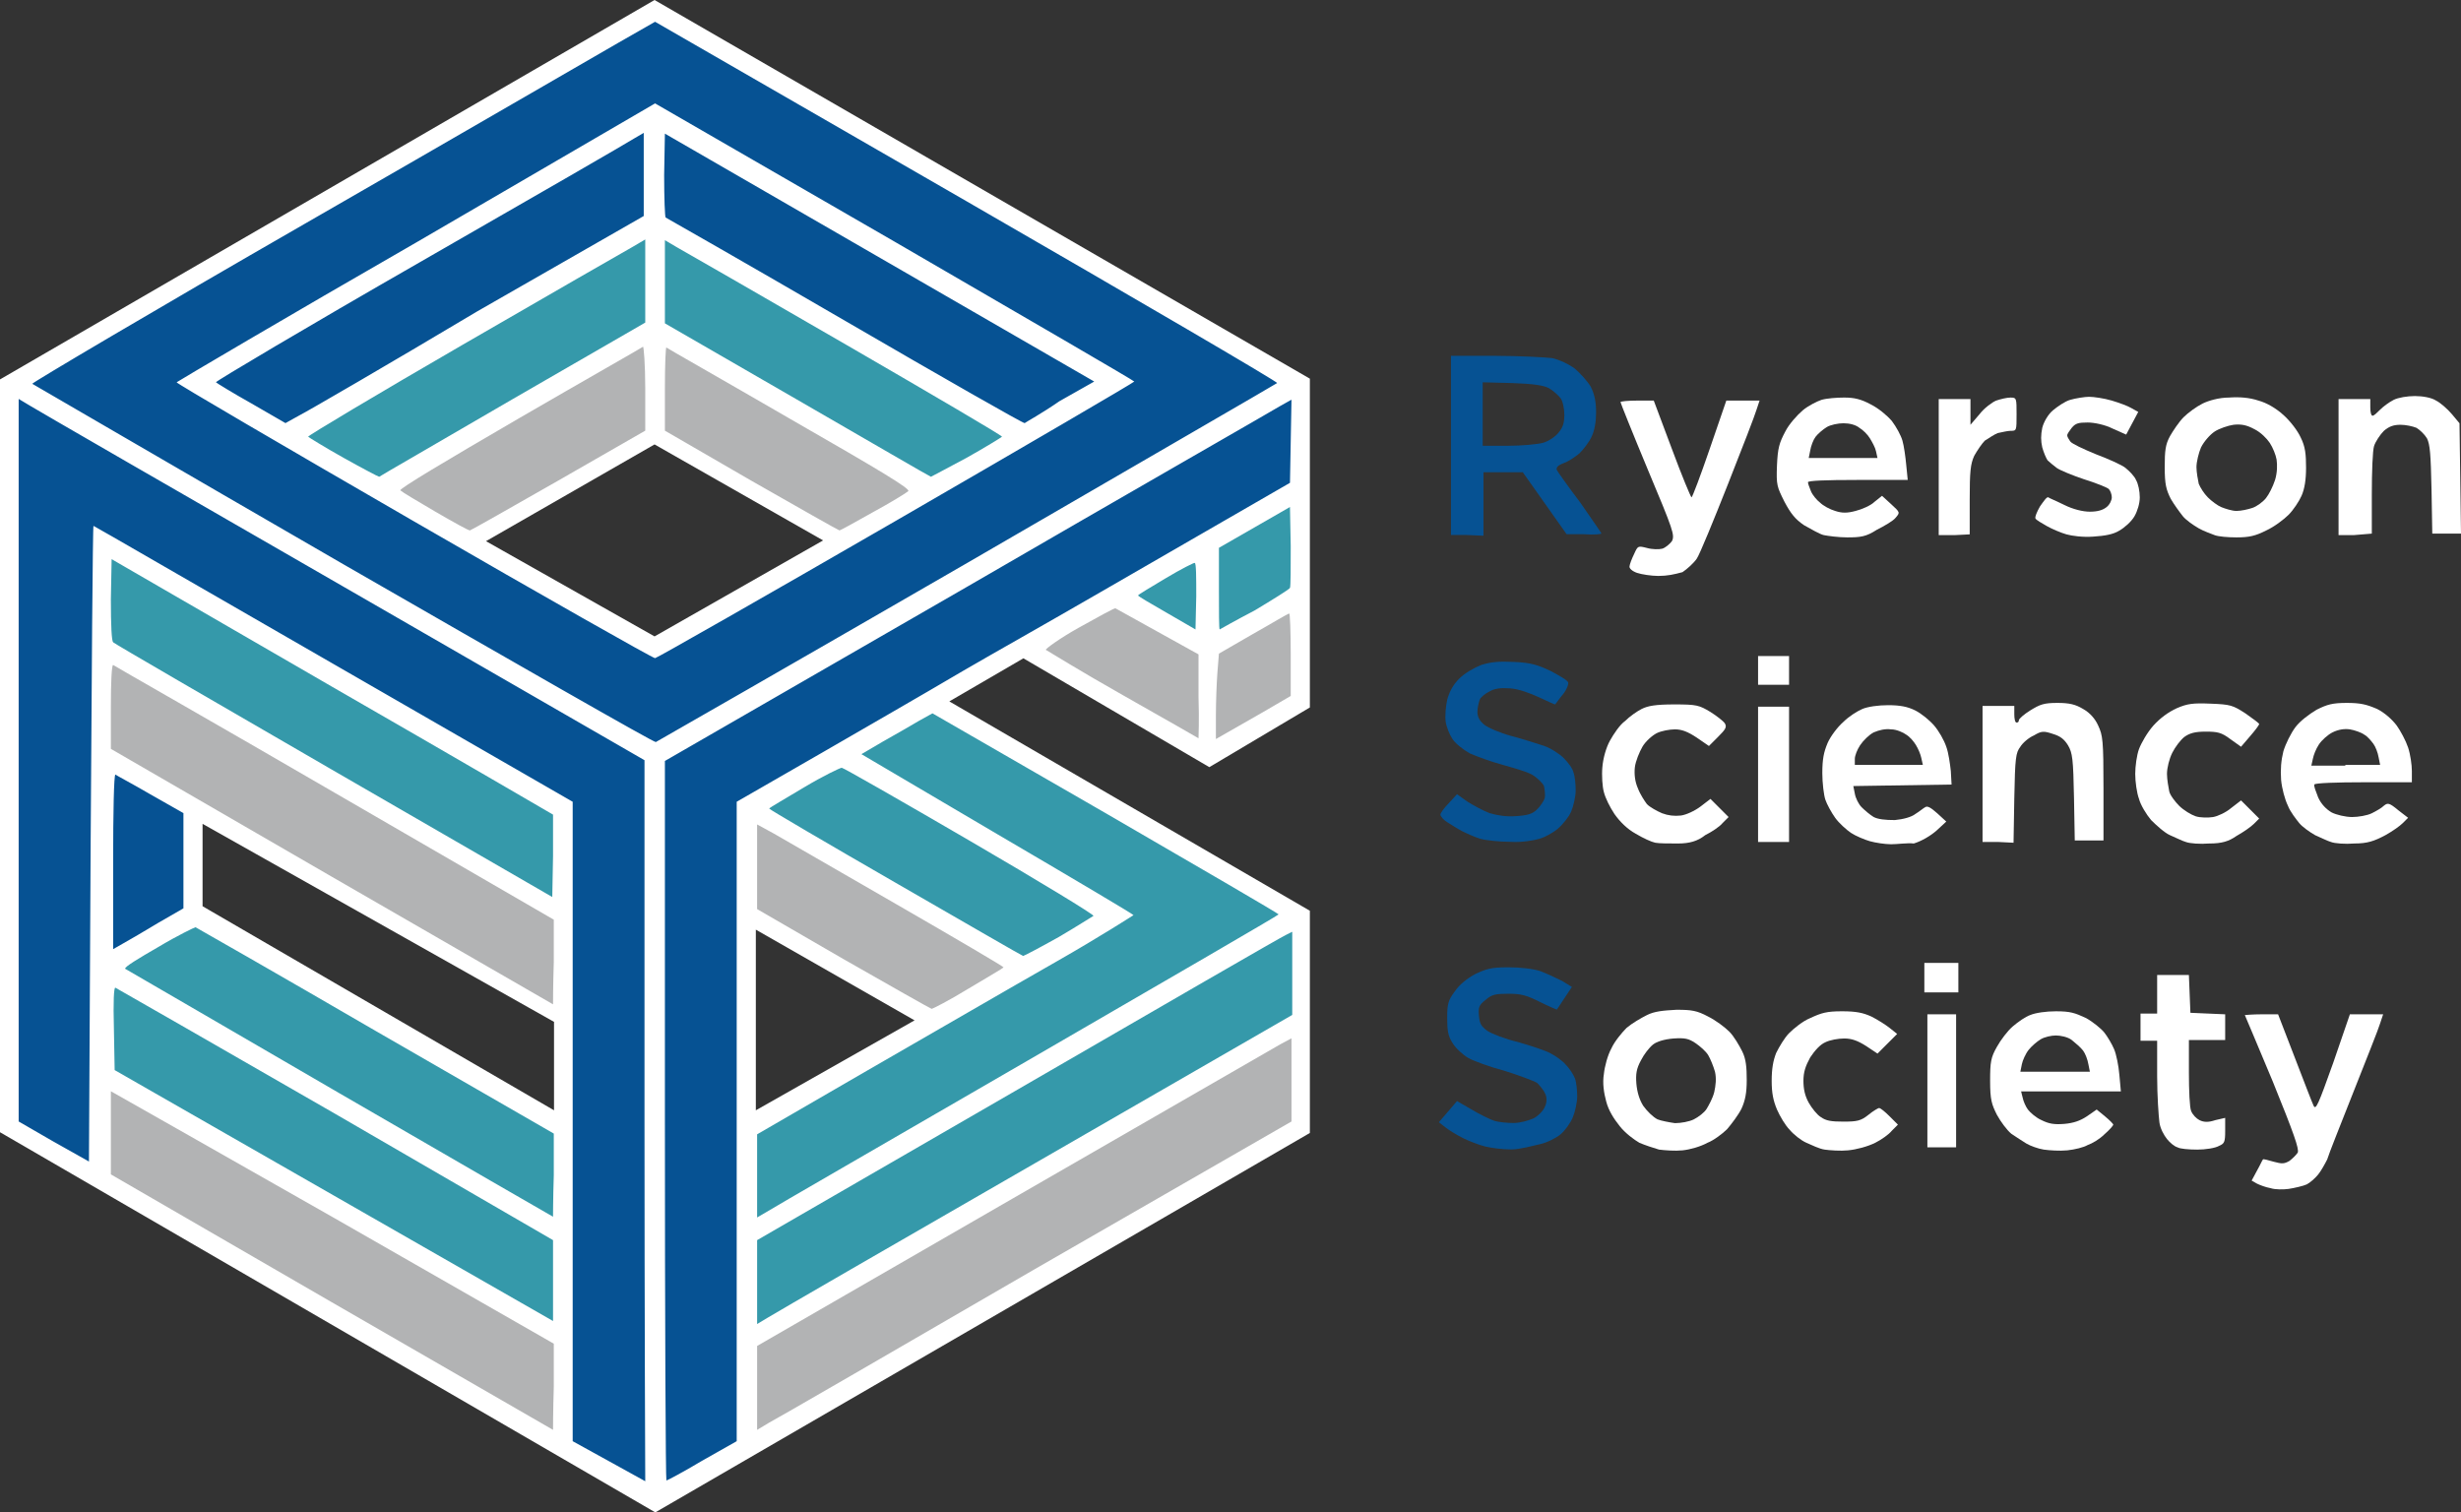 <?xml version="1.0" encoding="UTF-8" standalone="no"?>
<svg
   xmlns:dc="http://purl.org/dc/elements/1.1/"
   xmlns:cc="http://creativecommons.org/ns#"
   xmlns:rdf="http://www.w3.org/1999/02/22-rdf-syntax-ns#"
   xmlns:svg="http://www.w3.org/2000/svg"
   xmlns="http://www.w3.org/2000/svg"
   xmlns:sodipodi="http://sodipodi.sourceforge.net/DTD/sodipodi-0.dtd"
   xmlns:inkscape="http://www.inkscape.org/namespaces/inkscape"
   height="200.1"
   width="325.6"
   xml:space="preserve"
   viewBox="0 0 325.6 200.1"
   y="0px"
   x="0px"
   sodipodi:docname="rss_logo_alt.svg"
   inkscape:version="1.0 (4035a4fb49, 2020-05-01)"
   id="svg965"
   version="1.1"><rect x="0" y="0" width="325.6" height="200.1" fill="#333333" stroke="none"/><defs
   id="defs55" />
<style
   id="style2"
   type="text/css">
	.st0{fill:#FFFFFF;}
	.st1{fill:#B2B3B4;}
	.st2{fill:#3599AA;}
	.st3{fill:#065293;}
</style>
<sodipodi:namedview
   inkscape:document-rotation="0"
   showgrid="false"
   pagecolor="#ffffff"
   objecttolerance="10"
   inkscape:zoom="2.3632118"
   inkscape:window-y="-8"
   inkscape:window-x="-8"
   inkscape:window-width="1920"
   inkscape:window-maximized="1"
   inkscape:window-height="1017"
   inkscape:pageshadow="2"
   inkscape:pageopacity="0"
   inkscape:cy="101.40272"
   inkscape:cx="141.45803"
   inkscape:current-layer="g995"
   id="namedview967"
   guidetolerance="10"
   gridtolerance="10"
   borderopacity="1"
   bordercolor="#666666">
	</sodipodi:namedview>
<g
   transform="translate(-15.6,-80.4)"
   inkscape:label="Image"
   inkscape:groupmode="layer"
   id="g973">
	<path
   id="path5"
   d="m 15.6,230.2 v -99.6 l 86.6,-50.2 86.7,50.1 V 174 l -13.3,7.9 -24.6,-14.4 -9.8,5.7 47.7,27.7 v 29.4 l -86.6,50.2 z m 100,-2.9 21,-11.9 -21,-12 z m -26.7,0 V 215.6 L 42.4,189.4 v 10.9 z m 13.3,-62.7 22.3,-12.7 -22.3,-12.7 -22.3,12.8 z"
   class="st0" />
	<path
   id="path7"
   d="m 186.4,202.3 v 26.5 l -84.1,48.7 -84.1,-48.7 v -96.7 l 84.2,-48.8 84.2,48.6 v 40.6 L 175.8,179 151,164.6 136.2,173.1 Z M 102.2,167.5 129.6,152 102.3,136.5 74.9,152 Z m 39.5,47.9 -28.6,-16.3 v 32.5 z m -50.3,16.2 v -17.5 l -51.5,-29 v 16.6 z"
   class="st0" />
	<g
   transform="translate(-1.431,0.48)"
   id="g995">
		
			<path
   d="m 90.2,269.1 c 0,0 -13.2,-7.6 -29.3,-16.9 L 31.7,235.3 v -5.5 -5.5 c 0,0 13.6,7.7 29.6,16.8 l 29,16.6 v 5.7 c -0.1,3.2 -0.1,5.7 -0.1,5.7 z m 28.5,-0.9 -1.5,0.9 V 263.5 258 L 151,238.5 c 18.6,-10.7 34.5,-19.9 35.4,-20.4 l 1.5,-0.8 v 5.5 5.5 L 154,247.8 c -18.6,10.8 -34.5,20 -35.3,20.4 z m 21.6,-54.8 c -0.1,0 -5.4,-3 -11.7,-6.6 l -11.4,-6.6 v -5.6 -5.6 l 2.2,1.2 c 1.2,0.7 8.5,4.9 16.3,9.4 7.8,4.5 14.1,8.2 14.1,8.3 0,0.1 -2.1,1.3 -4.6,2.8 -2.6,1.6 -4.8,2.7 -4.9,2.7 z m -50.1,-0.6 c 0,0 -13.2,-7.6 -29.3,-16.9 L 31.7,179 v -5.6 c 0,-3.1 0.1,-5.5 0.3,-5.5 0.1,0.1 13.3,7.6 29.3,16.9 l 29,16.8 v 5.6 c -0.1,3.1 -0.1,5.6 -0.1,5.6 z m 85.4,-35.2 c 0,0 -4.5,-2.6 -10,-5.7 -5.5,-3.1 -10,-5.9 -10.2,-6 -0.1,-0.1 1.8,-1.5 4.3,-2.9 2.5,-1.4 4.7,-2.6 4.9,-2.6 l 11,6.1 v 5.6 c 0.1,3 0,5.5 0,5.5 z m 3.7,-0.7 -1.4,0.8 v -3.2 c 0,-1.7 0.1,-4.3 0.2,-5.6 l 0.2,-2.5 4.5,-2.6 c 2.5,-1.4 4.6,-2.7 4.8,-2.7 0.1,-0.1 0.2,2.4 0.2,5.4 v 5.5 l -3.6,2.1 c -1.9,1.1 -4.2,2.4 -4.9,2.8 z M 79.2,150.1 c -0.2,0 -2.2,-1.1 -4.6,-2.5 -2.4,-1.4 -4.4,-2.6 -4.6,-2.8 -0.2,-0.2 6,-3.9 15.8,-9.6 8.8,-5.1 16.2,-9.3 16.3,-9.4 0.1,-0.1 0.3,2.4 0.3,5.5 v 5.6 l -11.5,6.6 c -6.3,3.6 -11.6,6.6 -11.7,6.6 z m 48.9,0 c -0.1,0 -5.4,-3 -11.7,-6.6 L 105,136.9 v -5.6 c 0,-3.1 0.1,-5.5 0.2,-5.4 0.1,0.1 7.5,4.3 16.3,9.4 12.2,7 16,9.3 15.7,9.6 -0.2,0.2 -2.3,1.5 -4.7,2.8 -2.3,1.3 -4.3,2.4 -4.4,2.4 z"
   class="st1"
   sodipodi:nodetypes="sscssscsssccccsscccsccssscsssssssscssscccsssssssssssssssscssssssssssssssssssssssssssssssssssscccssssssssssscsssssssssssscsssscccssssscsssssccsssssssccssssscccccccccccccccccccsssscsssscccccccccsscccsscsscscssscsccccccccccssssssssscssscsssssssssscccssscsssscsssssssscccssssssccssccccsssssssccssssssssssssscsssssssssscccssssssssssssssssscsssssssscsssccssssssscccccccccccccccccsssssssscccsssssscccsssccscccsccssccscccccccccccsssssssssccscccccssssssssssssscsssscssssssscsssssccsssssssccssssssssssssssssssssscccsssssssssssssssssssssssssscsssscssssssssssssscccccccccsssssssssccccccccssssssscccccsssssscccsssscscsscscscssscc"
   id="path1001" />
		
			<path
   d="m 118.7,254.2 -1.5,0.9 v -5.5 -5.6 l 34.6,-20 c 19,-11 34.9,-20.2 35.4,-20.4 l 0.8,-0.4 v 5.5 5.5 l -34,19.6 c -18.6,10.7 -34.5,19.9 -35.3,20.4 z m -28.5,0.5 c 0,0 -13.1,-7.5 -29,-16.6 l -29,-16.6 -0.1,-5.5 c -0.1,-3.6 0,-5.5 0.2,-5.4 0.2,0.1 13.3,7.6 29.1,16.7 L 90.2,244 v 5.4 c 0,2.9 0,5.3 0,5.3 z m 0,-13.8 c 0,0 -12.7,-7.3 -28.2,-16.3 -15.5,-9 -28.2,-16.4 -28.4,-16.5 -0.2,-0.2 1.8,-1.4 4.4,-2.9 2.5,-1.5 4.8,-2.6 4.9,-2.6 0.2,0.1 10.9,6.2 23.8,13.7 l 23.6,13.6 v 5.5 c -0.1,3.1 -0.1,5.6 -0.1,5.5 z m 28.2,-0.6 -1.2,0.7 v -5.5 -5.5 l 14.5,-8.4 c 8,-4.6 19.2,-11.1 25,-14.4 5.8,-3.3 10.3,-6.2 10.3,-6.2 0,-0.1 -8.1,-4.9 -18,-10.7 l -18,-10.6 2.9,-1.7 c 1.6,-0.9 3.7,-2.1 4.7,-2.7 l 1.8,-1 22.9,13.2 c 12.6,7.3 22.9,13.3 22.9,13.4 0,0.1 -15,8.8 -33.3,19.4 -18.3,10.6 -33.9,19.6 -34.5,20 z m 34,-33.9 c -0.1,0 -7.7,-4.4 -16.9,-9.7 -9.2,-5.3 -16.7,-9.7 -16.7,-9.8 0,-0.1 2.1,-1.3 4.6,-2.8 2.5,-1.5 4.8,-2.6 5,-2.6 0.2,0 7.9,4.4 17,9.7 9.1,5.3 16.5,9.8 16.3,9.9 -0.2,0.1 -2.2,1.4 -4.6,2.8 -2.5,1.4 -4.6,2.5 -4.7,2.5 z m -62.2,-13.2 -0.1,5.4 -28.9,-16.7 c -15.9,-9.2 -29,-16.8 -29.2,-17 -0.2,-0.2 -0.3,-2.2 -0.3,-5.7 l 0.1,-5.3 29.2,16.9 c 16,9.2 29.2,16.9 29.2,16.9 0,0 0,2.5 0,5.5 z m 85.1,-34.4 -0.1,4.4 -3.8,-2.2 c -2.1,-1.2 -3.8,-2.2 -3.8,-2.3 0,-0.1 1.7,-1.1 3.7,-2.3 2,-1.2 3.8,-2.1 3.8,-2 0.2,0 0.2,2 0.2,4.4 z m 3.1,4.4 c -0.1,0 -0.1,-2.4 -0.1,-5.4 v -5.4 l 4.7,-2.7 4.7,-2.7 0.1,5.2 c 0,2.8 0,5.3 -0.1,5.5 -0.1,0.2 -2.2,1.5 -4.7,3 -2.5,1.3 -4.6,2.5 -4.6,2.5 z M 67.2,143 c -0.1,0 -2.2,-1.1 -4.7,-2.5 -2.5,-1.4 -4.6,-2.7 -4.7,-2.8 -0.1,-0.1 9.1,-5.6 20.5,-12.2 11.4,-6.6 21.5,-12.4 22.4,-12.9 l 1.7,-1 v 5.5 5.5 l -17.5,10.1 c -9.6,5.6 -17.6,10.2 -17.7,10.3 z m 73,0 c -0.1,0 -8,-4.6 -17.7,-10.2 L 105,122.7 v -5.5 -5.5 l 1.7,1 c 0.9,0.5 11,6.3 22.4,12.9 11.4,6.6 20.6,12 20.5,12.1 -0.1,0.1 -2.2,1.4 -4.7,2.8 -2.6,1.4 -4.7,2.5 -4.7,2.5 z"
   class="st2"
   sodipodi:nodetypes="ccccsscccsccsscsssccsscsssssccccscccsscscsscsssssscssssssscssscsssccscssccsscccccssscsssscccscccccccsssscc"
   id="path999" />
		<path
   d="M 92.8,270.6 V 228.3 186 L 61.2,167.8 c -17.4,-10 -31.7,-18.3 -31.8,-18.3 -0.2,-0.1 -0.6,84.1 -0.6,84.1 0,0 -2.3,-1.3 -4.8,-2.7 l -4.5,-2.6 v -47.8 -47.8 l 1.5,0.9 c 0.8,0.5 19.5,11.3 41.4,23.9 l 39.9,23 v 47.6 c 0,26.2 0.1,47.8 0.1,47.8 z m 12.4,5.2 c -0.1,0 -0.2,-21.4 -0.2,-47.6 v -47.6 l 39.9,-23 c 21.9,-12.7 40.6,-23.4 41.4,-23.9 l 1.6,-0.9 -0.1,5.5 -0.1,5.5 -13,7.5 c -7.1,4.1 -17.3,10 -22.6,13 -5.3,3 -10.8,6.2 -12.3,7.1 -1.5,0.9 -7.8,4.5 -14,8.1 l -11.3,6.5 v 42.3 42.3 l -4.6,2.6 c -2.5,1.5 -4.6,2.6 -4.7,2.6 z M 217,232 c -1.2,0 -2.7,-0.2 -3.5,-0.4 -0.8,-0.2 -2.1,-0.7 -2.9,-1.1 -0.8,-0.4 -1.8,-1 -2.3,-1.4 l -0.9,-0.7 1.2,-1.4 1.2,-1.4 1.9,1.1 c 1,0.6 2.4,1.3 3,1.5 0.6,0.2 1.8,0.3 2.6,0.3 0.8,0 1.9,-0.3 2.6,-0.6 0.6,-0.3 1.3,-1 1.5,-1.5 0.3,-0.6 0.3,-1.2 0.1,-1.7 -0.2,-0.5 -0.7,-1.1 -1.1,-1.5 -0.5,-0.3 -2.4,-1 -4.3,-1.6 -1.9,-0.5 -4.1,-1.3 -4.8,-1.7 -0.7,-0.4 -1.7,-1.3 -2.1,-2 -0.6,-0.9 -0.7,-1.7 -0.7,-3.3 0,-1.8 0.1,-2.3 1,-3.5 0.6,-0.9 1.6,-1.7 2.7,-2.3 1.5,-0.7 2.1,-0.9 4.4,-0.9 1.6,0 3.3,0.2 4.2,0.5 0.8,0.3 2.1,0.9 2.9,1.3 l 1.3,0.8 -1,1.5 c -0.5,0.8 -1,1.5 -1,1.5 0,0 -1,-0.4 -2.2,-1 -1.8,-0.9 -2.5,-1.1 -4.2,-1.1 -1.7,0 -2.2,0.1 -3,0.8 -0.9,0.7 -1,1 -0.9,2.1 0.1,1.1 0.3,1.4 1.1,2 0.6,0.4 2.4,1.1 4.1,1.5 1.7,0.5 3.6,1.1 4.3,1.5 0.6,0.3 1.6,1 2,1.5 0.5,0.5 1,1.3 1.2,1.8 0.2,0.5 0.3,1.6 0.3,2.4 0,0.8 -0.3,2.1 -0.6,2.8 -0.3,0.7 -1,1.7 -1.6,2.2 -0.6,0.5 -1.8,1.1 -2.7,1.3 -0.9,0.2 -2.7,0.7 -3.8,0.7 z M 33.4,204.7 32,205.5 v -11.6 c 0,-6.4 0.1,-11.5 0.3,-11.5 0.1,0.1 2.2,1.2 4.6,2.6 l 4.4,2.5 v 6.3 6.3 L 38,202 c -1.8,1.1 -3.9,2.3 -4.6,2.7 z m 183.5,-13.4 c -1.5,0 -3.3,-0.2 -4,-0.4 -0.7,-0.2 -1.8,-0.7 -2.4,-1 -0.6,-0.3 -1.5,-0.9 -2,-1.2 -0.5,-0.3 -0.9,-0.8 -0.9,-1 0,-0.2 0.5,-0.9 1.1,-1.5 l 1.1,-1.2 1.4,1 c 0.8,0.5 2.1,1.2 2.9,1.5 1,0.3 2.2,0.5 3.5,0.4 1.6,-0.1 2.2,-0.3 2.8,-0.9 0.4,-0.4 0.9,-1.1 1,-1.5 0.1,-0.4 0,-1.1 -0.1,-1.6 -0.2,-0.4 -0.9,-1.1 -1.6,-1.5 -0.7,-0.4 -2.5,-0.9 -3.9,-1.3 -1.5,-0.4 -3.4,-1.1 -4.3,-1.5 -0.9,-0.5 -1.9,-1.3 -2.3,-1.9 -0.4,-0.6 -0.8,-1.6 -0.9,-2.3 -0.1,-0.7 0,-2 0.2,-2.9 0.3,-1.1 0.8,-2 1.6,-2.8 0.7,-0.7 1.9,-1.4 2.9,-1.8 1.3,-0.4 2.3,-0.5 4.4,-0.4 2.2,0.1 3.1,0.4 4.8,1.2 1.1,0.6 2.2,1.2 2.3,1.5 0.1,0.2 -0.2,1 -0.7,1.6 -0.5,0.6 -0.9,1.2 -1,1.3 0,0.1 -1,-0.4 -2.1,-0.9 -1.3,-0.6 -2.7,-1.1 -3.8,-1.2 -1.3,-0.1 -2.1,0 -2.8,0.4 -0.6,0.3 -1.2,0.8 -1.3,1.1 -0.1,0.3 -0.3,1 -0.3,1.6 0,0.7 0.3,1.2 0.9,1.7 0.5,0.4 2.1,1.1 3.6,1.5 1.5,0.4 3.4,1 4.3,1.3 0.9,0.3 2.1,1.1 2.6,1.6 0.6,0.6 1.2,1.4 1.3,1.9 0.2,0.5 0.3,1.6 0.3,2.4 0,0.8 -0.3,2.1 -0.6,2.8 -0.3,0.7 -1.1,1.7 -1.8,2.3 -0.6,0.5 -1.7,1.1 -2.4,1.3 -0.7,0.2 -2.3,0.5 -3.8,0.4 z M 103.8,178.1 C 103.6,178.2 85.1,167.6 62.5,154.6 40,141.6 21.5,130.8 21.3,130.7 21.2,130.6 37.4,121 57.4,109.5 77.4,98 96,87.2 98.8,85.6 l 4.9,-2.8 41.3,23.8 c 22.7,13.1 41.2,23.9 41,24 -0.1,0.1 -18.6,10.8 -41,23.8 -22.5,13 -41,23.6 -41.2,23.7 z M 103.7,167 c 0.2,0 14.6,-8.2 31.9,-18.2 17.3,-10 31.5,-18.3 31.5,-18.4 0,-0.1 -14.3,-8.4 -31.7,-18.5 L 103.7,93.6 72.1,112 c -17.4,10 -31.6,18.4 -31.7,18.5 -0.1,0.1 14.1,8.4 31.4,18.4 17.3,10 31.6,18.1 31.9,18.1 z m -47.1,-32.1 -1.8,1 -4.5,-2.6 c -2.5,-1.4 -4.6,-2.7 -4.7,-2.8 -0.1,-0.1 12,-7.3 27,-15.9 15,-8.6 27.8,-16 28.4,-16.4 l 1.2,-0.7 v 5.5 5.5 l -22,12.6 c -11.9,7.1 -22.6,13.3 -23.6,13.8 z m 96,1 c -0.1,0.1 -10.8,-6 -23.7,-13.5 -12.9,-7.5 -23.6,-13.6 -23.8,-13.7 -0.1,0 -0.2,-2.6 -0.2,-5.6 l 0.1,-5.5 28.4,16.4 28.4,16.4 -4.6,2.6 c -2.3,1.6 -4.5,2.8 -4.6,2.9 z m 58.4,14.8 h -2 V 138.9 127 h 5.9 c 3.2,0 6.6,0.2 7.5,0.3 0.9,0.2 2.2,0.8 3,1.4 0.7,0.6 1.7,1.7 2.1,2.4 0.5,1 0.7,2 0.7,3.4 0,1.2 -0.2,2.4 -0.6,3.2 -0.3,0.7 -1.1,1.7 -1.6,2.2 -0.6,0.5 -1.5,1.1 -2.1,1.3 -0.8,0.3 -1,0.6 -0.9,0.9 0.1,0.2 1.5,2.2 3.1,4.3 1.5,2.2 2.8,4 2.8,4.1 0,0.1 -1,0.2 -2.3,0.1 h -2.3 l -2.9,-4.1 -2.9,-4.1 h -2.6 -2.6 v 4.2 4.2 z m 5.5,-11.8 c 1.9,0 4,-0.2 4.7,-0.4 0.7,-0.2 1.6,-0.8 2,-1.3 0.6,-0.7 0.8,-1.3 0.8,-2.4 0,-0.8 -0.2,-1.8 -0.5,-2.2 -0.3,-0.4 -1,-1 -1.5,-1.3 -0.7,-0.4 -2.1,-0.6 -4.9,-0.7 l -3.9,-0.1 v 4.2 4.2 z"
   class="st3"
   id="path997" />
	</g>
</g>
<path
   id="path14"
   d="m 302.8,157.3 c -0.7,0.1 -1.8,0.1 -2.4,-0.1 -0.6,-0.1 -1.4,-0.4 -1.8,-0.6 l -0.7,-0.4 0.7,-1.3 c 0.4,-0.7 0.7,-1.4 0.8,-1.5 0,-0.1 0.7,0.1 1.4,0.3 1.1,0.3 1.4,0.3 2.1,-0.1 0.4,-0.3 0.9,-0.8 1.1,-1.1 0.2,-0.5 -0.5,-2.5 -3.3,-9.4 -2,-4.8 -3.7,-8.8 -3.7,-8.8 0,0 1,-0.1 2.2,-0.1 h 2.2 l 2.2,5.7 c 1.2,3.1 2.3,6 2.5,6.4 0.3,0.6 0.6,-0.1 2.6,-5.7 l 2.2,-6.4 h 2.2 2.2 l -0.4,1.2 c -0.2,0.7 -1.8,4.7 -3.5,9 -1.7,4.3 -3.3,8.3 -3.5,9 -0.3,0.6 -0.8,1.5 -1.2,2 -0.4,0.5 -1.1,1.1 -1.5,1.3 -0.4,0.2 -1.7,0.5 -2.4,0.6 z"
   class="st0" />
<path
   id="path16"
   d="m 222.6,152.2 c -1,0.1 -2.3,0 -3.1,-0.1 -0.7,-0.2 -1.9,-0.6 -2.6,-0.9 -0.7,-0.4 -1.9,-1.3 -2.6,-2.2 -0.8,-1 -1.5,-2.1 -1.8,-3.3 -0.3,-1.1 -0.5,-2.4 -0.3,-3.6 0.1,-1 0.5,-2.5 1,-3.4 0.4,-0.9 1.4,-2.1 2,-2.7 0.7,-0.6 1.9,-1.3 2.7,-1.7 1,-0.5 2.1,-0.6 3.9,-0.7 2,0 2.7,0.1 4.2,0.9 1,0.5 2.2,1.4 2.8,2 0.6,0.6 1.3,1.8 1.7,2.6 0.5,1 0.6,2.1 0.6,3.8 0,1.7 -0.2,2.7 -0.7,3.8 -0.4,0.8 -1.3,2 -1.9,2.7 -0.6,0.6 -1.8,1.5 -2.6,1.8 -0.9,0.5 -2.3,0.9 -3.3,1 z m -1,-3.6 c 0.8,0 1.9,-0.2 2.5,-0.5 0.6,-0.3 1.4,-0.9 1.7,-1.4 0.3,-0.5 0.8,-1.4 1,-2.2 0.2,-0.9 0.3,-1.8 0.1,-2.7 -0.2,-0.7 -0.6,-1.7 -0.9,-2.2 -0.3,-0.5 -1.1,-1.2 -1.7,-1.6 -0.9,-0.6 -1.4,-0.7 -2.9,-0.6 -1.2,0.1 -2.2,0.4 -2.7,0.8 -0.5,0.4 -1.2,1.3 -1.6,2.1 -0.6,1.1 -0.7,1.8 -0.6,3.1 0.1,1.1 0.4,2.1 0.9,2.9 0.5,0.7 1.3,1.5 1.9,1.8 0.5,0.2 1.6,0.4 2.3,0.5 z"
   class="st0" />
<path
   id="path18"
   d="m 244.5,152.2 c -1,0.1 -2.4,0 -3.1,-0.1 -0.7,-0.1 -1.7,-0.6 -2.4,-0.9 -0.7,-0.3 -1.7,-1.1 -2.2,-1.7 -0.6,-0.6 -1.3,-1.8 -1.7,-2.7 -0.5,-1.2 -0.7,-2.2 -0.7,-3.8 0,-1.6 0.2,-2.7 0.6,-3.7 0.4,-0.8 1.1,-2 1.7,-2.6 0.6,-0.6 1.8,-1.6 2.8,-2 1.5,-0.7 2.2,-0.9 4.2,-0.9 1.9,0 2.8,0.2 3.9,0.7 0.8,0.4 1.9,1.1 2.4,1.5 l 1,0.8 -1.3,1.3 -1.3,1.3 -1.5,-1 c -1.1,-0.7 -1.9,-1 -2.9,-1 -0.8,0 -1.9,0.2 -2.5,0.5 -0.7,0.3 -1.4,1.1 -2,2 -0.6,1.1 -0.9,1.9 -0.9,3.1 0,1.1 0.2,2 0.7,2.9 0.4,0.7 1.1,1.6 1.6,1.9 0.7,0.5 1.4,0.6 3,0.6 1.8,0 2.3,-0.1 3.3,-0.9 0.6,-0.5 1.3,-0.9 1.4,-0.9 0.2,0 0.8,0.5 1.4,1.1 l 1.1,1.1 -0.8,0.8 c -0.4,0.5 -1.4,1.2 -2.2,1.6 -1,0.5 -2.5,0.9 -3.6,1 z"
   class="st0" />
<path
   id="path20"
   d="m 273.5,152.2 c -1,0.1 -2.4,0 -3.1,-0.1 -0.7,-0.1 -1.8,-0.5 -2.3,-0.8 -0.5,-0.3 -1.4,-0.9 -2,-1.3 -0.6,-0.5 -1.4,-1.6 -1.9,-2.5 -0.7,-1.4 -0.9,-2 -0.9,-4.5 0,-2.5 0.1,-3.1 0.9,-4.5 0.5,-0.9 1.4,-2.1 2.1,-2.7 0.7,-0.6 1.7,-1.3 2.3,-1.5 0.7,-0.3 2.1,-0.5 3.4,-0.5 1.9,0 2.5,0.2 4,0.9 0.9,0.5 2,1.4 2.4,1.9 0.4,0.5 1,1.5 1.3,2.2 0.3,0.7 0.6,2.2 0.7,3.4 l 0.2,2.2 h -6.6 -6.6 l 0.2,0.8 c 0.1,0.5 0.4,1.2 0.7,1.6 0.3,0.4 1.1,1.1 1.8,1.4 1,0.5 1.7,0.6 3,0.5 1.2,-0.1 2.1,-0.4 3,-1 l 1.3,-0.9 1.1,0.9 c 0.6,0.5 1.1,1 1.1,1.1 0,0.1 -0.5,0.7 -1.2,1.3 -0.6,0.6 -1.6,1.2 -2.2,1.4 -0.5,0.3 -1.7,0.6 -2.7,0.7 z m -1.6,-10.4 h 4.6 l -0.2,-1 c -0.1,-0.6 -0.4,-1.4 -0.7,-1.8 -0.3,-0.4 -1,-1 -1.5,-1.4 -0.5,-0.4 -1.5,-0.6 -2.1,-0.6 -0.6,0 -1.5,0.2 -2,0.5 -0.5,0.3 -1.2,0.9 -1.6,1.4 -0.4,0.5 -0.8,1.4 -0.9,1.9 l -0.2,1 z"
   class="st0" />
<path
   id="path22"
   d="m 290.7,152.1 c -1.1,0 -2.3,-0.1 -2.6,-0.3 -0.4,-0.1 -1,-0.6 -1.4,-1.1 -0.4,-0.5 -0.9,-1.4 -1,-2.2 -0.1,-0.8 -0.3,-3.5 -0.3,-6.1 v -4.7 h -1.1 -1.1 v -1.8 -1.8 h 1.1 1.1 v -2.5 -2.6 h 2.1 2.1 l 0.1,2.5 0.1,2.5 2.3,0.1 2.3,0.1 v 1.7 1.7 h -2.4 -2.4 v 4.3 c 0,2.4 0.1,4.7 0.3,5.1 0.2,0.5 0.7,1 1.1,1.2 0.6,0.3 1.2,0.3 2.1,0 l 1.3,-0.3 v 1.7 c 0,1.5 -0.1,1.7 -0.8,2 -0.5,0.3 -1.8,0.5 -2.9,0.5 z"
   class="st0" />
<polygon
   transform="translate(-15.6,-80.4)"
   id="polygon24"
   points="270.6,223.4 270.6,214.6 272.5,214.6 274.4,214.6 274.4,223.4 274.4,232.2 272.5,232.2 270.6,232.2 "
   class="st0" />
<polygon
   transform="translate(-15.6,-80.4)"
   id="polygon26"
   points="270.2,209.8 270.2,207.8 272.5,207.8 274.7,207.8 274.7,209.8 274.7,211.7 272.5,211.7 270.2,211.7 "
   class="st0" />
<path
   id="path28"
   d="m 222,111.6 c -1.2,0 -2.5,0 -3,-0.1 -0.5,-0.1 -1.6,-0.6 -2.6,-1.2 -1.1,-0.6 -2.1,-1.6 -2.8,-2.6 -0.6,-0.9 -1.2,-2.1 -1.4,-2.9 -0.2,-0.7 -0.3,-2.2 -0.2,-3.3 0.1,-1.2 0.5,-2.6 1,-3.5 0.5,-0.9 1.3,-2.1 2,-2.6 0.6,-0.6 1.6,-1.3 2.2,-1.6 0.8,-0.4 1.8,-0.6 4.3,-0.6 3,0 3.3,0.1 4.8,1 0.8,0.5 1.7,1.2 1.9,1.5 0.3,0.5 0.1,0.8 -0.9,1.8 l -1.2,1.2 -1.6,-1.1 c -1.2,-0.8 -2,-1.1 -2.9,-1.1 -0.7,0 -1.8,0.2 -2.4,0.5 -0.6,0.3 -1.5,1.1 -1.9,1.8 -0.4,0.7 -0.9,1.9 -1,2.7 -0.1,0.9 0,1.9 0.4,2.8 0.3,0.8 0.9,1.7 1.2,2.1 0.4,0.4 1.3,0.9 2,1.2 0.8,0.3 1.6,0.4 2.5,0.3 0.7,-0.1 1.8,-0.6 2.6,-1.2 l 1.3,-1 1.2,1.2 1.2,1.2 -0.8,0.8 c -0.4,0.5 -1.5,1.2 -2.3,1.6 -1,0.8 -2.1,1.1 -3.6,1.1 z"
   class="st0" />
<path
   id="path30"
   d="m 250.2,111.7 c -0.8,0 -2.1,-0.2 -2.8,-0.4 -0.7,-0.2 -1.9,-0.7 -2.5,-1.1 -0.6,-0.4 -1.6,-1.3 -2.1,-2 -0.5,-0.7 -1.1,-1.8 -1.3,-2.4 -0.2,-0.6 -0.4,-2.2 -0.4,-3.5 0,-1.9 0.2,-2.8 0.7,-4 0.4,-0.9 1.3,-2.1 2.1,-2.8 0.7,-0.7 1.8,-1.4 2.5,-1.7 0.7,-0.3 2.1,-0.5 3.4,-0.5 1.6,0 2.6,0.2 3.6,0.7 0.8,0.4 1.9,1.3 2.5,2 0.6,0.7 1.3,1.9 1.6,2.8 0.3,0.8 0.5,2.3 0.6,3.2 l 0.1,1.8 -6.5,0.1 -6.5,0.1 0.2,1 c 0.1,0.6 0.5,1.4 0.9,1.8 0.4,0.4 1.1,1 1.6,1.3 0.6,0.3 1.5,0.4 2.8,0.4 1.1,-0.1 2.2,-0.4 2.7,-0.8 0.5,-0.3 1.1,-0.8 1.3,-0.9 0.3,-0.2 0.7,0 1.6,0.8 l 1.2,1.1 -1.3,1.2 c -0.8,0.7 -2,1.4 -3,1.7 -0.8,-0.1 -2.2,0.1 -3,0.1 z m -0.3,-10.5 h 4.5 l -0.2,-0.9 c -0.1,-0.5 -0.4,-1.2 -0.7,-1.7 -0.3,-0.5 -0.8,-1.1 -1.3,-1.4 -0.4,-0.3 -1.3,-0.7 -2,-0.7 -0.8,-0.1 -1.6,0.1 -2.3,0.4 -0.6,0.3 -1.4,1.1 -1.8,1.7 -0.4,0.6 -0.7,1.4 -0.7,1.8 v 0.8 z"
   class="st0" />
<path
   id="path32"
   d="m 292.3,111.6 c -1.2,0.1 -2.6,0 -3.1,-0.2 -0.4,-0.1 -1.4,-0.6 -2.1,-0.9 -0.7,-0.3 -1.8,-1.3 -2.5,-2 -0.6,-0.7 -1.4,-2 -1.6,-2.8 -0.3,-0.8 -0.5,-2.3 -0.5,-3.3 0,-1 0.2,-2.5 0.5,-3.3 0.3,-0.8 1.1,-2.2 1.9,-3.1 0.9,-1 2,-1.8 3.1,-2.3 1.4,-0.6 2.1,-0.7 4.5,-0.6 2.6,0.1 2.9,0.2 4.6,1.3 1,0.7 1.8,1.3 1.8,1.4 0,0.1 -0.5,0.8 -1.2,1.6 l -1.2,1.4 -1.4,-1 c -1.2,-0.9 -1.7,-1 -3.3,-1 -1.4,0 -2.1,0.2 -2.8,0.7 -0.5,0.4 -1.2,1.3 -1.6,2.1 -0.4,0.8 -0.7,2 -0.7,2.8 0,0.7 0.2,1.8 0.3,2.3 0.1,0.5 0.8,1.4 1.3,1.9 0.6,0.6 1.6,1.2 2.2,1.4 0.6,0.2 1.7,0.2 2.3,0.1 0.6,-0.1 1.7,-0.6 2.4,-1.2 l 1.3,-1 1.2,1.2 1.2,1.2 -0.7,0.7 c -0.4,0.4 -1.4,1.1 -2.3,1.6 -1,0.7 -1.9,1 -3.6,1 z"
   class="st0" />
<path
   id="path34"
   d="m 311.5,111.6 c -1.2,0.1 -2.6,0 -3.1,-0.2 -0.4,-0.1 -1.4,-0.6 -2.1,-0.9 -0.7,-0.4 -1.7,-1.1 -2.1,-1.6 -0.4,-0.5 -1.2,-1.5 -1.5,-2.3 -0.4,-0.8 -0.8,-2.3 -0.9,-3.4 -0.1,-1.4 0,-2.6 0.3,-3.8 0.3,-1 1,-2.4 1.6,-3.2 0.6,-0.8 1.8,-1.7 2.8,-2.3 1.4,-0.7 2.1,-0.9 4,-0.9 1.8,0 2.6,0.2 4,0.8 1,0.5 2,1.4 2.6,2.2 0.5,0.7 1.2,2 1.5,2.9 0.3,0.9 0.5,2.3 0.5,3.1 v 1.5 h -6.4 c -3.5,0 -6.5,0.1 -6.5,0.3 -0.1,0.2 0.2,0.9 0.5,1.7 0.4,0.9 1.1,1.6 1.8,2 0.6,0.3 1.8,0.6 2.7,0.6 0.8,0 2,-0.2 2.6,-0.5 0.6,-0.3 1.3,-0.7 1.6,-1 0.5,-0.4 0.7,-0.4 1.9,0.6 l 1.3,1 -0.7,0.7 c -0.4,0.4 -1.4,1.1 -2.3,1.6 -1.5,0.8 -2.4,1.1 -4.1,1.1 z m -1.2,-10.4 h 4.6 l -0.2,-1 c -0.1,-0.6 -0.4,-1.4 -0.7,-1.8 -0.3,-0.4 -0.8,-1 -1.2,-1.2 -0.4,-0.3 -1.3,-0.6 -1.9,-0.7 -0.7,-0.1 -1.5,0 -2.3,0.4 -0.6,0.3 -1.4,1 -1.8,1.6 -0.4,0.6 -0.7,1.4 -0.8,1.9 l -0.2,0.9 h 4.5 z"
   class="st0" />
<polygon
   transform="translate(-15.6,-80.4)"
   id="polygon36"
   points="248.2,182.9 248.2,173.9 250.2,173.9 252.3,173.9 252.3,182.9 252.3,191.8 250.2,191.8 248.2,191.8 "
   class="st0" />
<path
   id="path38"
   d="m 264.4,111.4 h -2.1 v -9 -9 h 2.1 2.1 v 1.1 c 0,0.6 0.1,1.1 0.3,1.1 0.2,0 0.3,-0.1 0.3,-0.3 0,-0.2 0.7,-0.8 1.5,-1.3 1.3,-0.8 1.8,-1 3.6,-1 1.6,0 2.4,0.2 3.4,0.8 0.9,0.5 1.6,1.3 2,2.2 0.6,1.3 0.7,1.9 0.7,8.3 v 6.9 h -1.9 -1.9 l -0.1,-5.6 c -0.1,-5.2 -0.2,-6 -0.8,-7 -0.5,-0.8 -1,-1.2 -2,-1.5 -1.2,-0.4 -1.5,-0.4 -2.5,0.2 -0.7,0.3 -1.5,1 -1.8,1.5 -0.6,0.8 -0.7,1.4 -0.8,6.8 l -0.1,5.9 z"
   class="st0" />
<polygon
   transform="translate(-15.6,-80.4)"
   id="polygon40"
   points="248.2,169.1 248.2,167.2 250.2,167.2 252.3,167.2 252.3,169.1 252.3,171 250.2,171 248.2,171 "
   class="st0" />
<path
   id="path42"
   d="m 219.4,76.2 c -0.9,0 -2.2,-0.2 -2.8,-0.4 -0.6,-0.2 -1.1,-0.6 -1,-0.9 0,-0.2 0.3,-1 0.6,-1.6 0.5,-1.1 0.5,-1.1 1.7,-0.8 0.7,0.2 1.6,0.2 2,0.1 0.4,-0.1 1,-0.6 1.3,-1 0.4,-0.8 0.2,-1.4 -3.2,-9.5 -2,-4.8 -3.6,-8.8 -3.6,-8.9 0,-0.1 1,-0.2 2.2,-0.2 h 2.2 l 2.4,6.4 c 1.3,3.5 2.5,6.4 2.6,6.4 0.1,0 1.2,-2.9 2.4,-6.4 l 2.2,-6.4 h 2.2 2.2 l -0.4,1.2 c -0.2,0.7 -1.9,5.1 -3.8,9.9 -1.9,4.8 -3.7,9.2 -4.1,9.8 -0.4,0.6 -1.3,1.4 -1.9,1.8 -1.1,0.3 -2,0.5 -3.2,0.5 z"
   class="st0" />
<path
   id="path44"
   d="m 244.4,71.1 c -1.2,0 -2.6,-0.2 -3.1,-0.3 -0.5,-0.1 -1.7,-0.8 -2.6,-1.3 -1.2,-0.8 -1.8,-1.6 -2.6,-3.1 -1,-2 -1.1,-2.2 -1,-4.8 0.1,-2.3 0.3,-3 1.1,-4.5 0.5,-1 1.6,-2.2 2.3,-2.8 0.7,-0.6 1.9,-1.2 2.5,-1.4 0.7,-0.2 2,-0.3 3,-0.3 1.3,0 2.2,0.2 3.5,0.9 1,0.5 2.1,1.4 2.8,2.2 0.6,0.8 1.2,1.9 1.4,2.6 0.2,0.7 0.4,2.1 0.5,3.2 l 0.2,2 h -6.6 c -4.4,0 -6.6,0.1 -6.6,0.3 0,0.2 0.2,0.7 0.4,1.2 0.2,0.5 0.8,1.2 1.2,1.5 0.4,0.4 1.3,0.9 2,1.1 0.9,0.3 1.6,0.3 2.7,0 0.8,-0.2 2,-0.7 2.5,-1.2 l 1,-0.8 1.2,1.1 c 1.2,1.1 1.2,1.1 0.6,1.8 -0.3,0.4 -1.5,1.1 -2.5,1.6 -1.4,0.9 -2.1,1 -3.9,1 z m -0.6,-10.5 h 4.6 l -0.2,-0.9 c -0.1,-0.5 -0.5,-1.2 -0.8,-1.7 -0.3,-0.5 -0.9,-1.1 -1.4,-1.4 -0.5,-0.4 -1.3,-0.6 -2.1,-0.6 -0.7,0 -1.7,0.2 -2.2,0.5 -0.5,0.3 -1.2,0.9 -1.5,1.3 -0.3,0.4 -0.6,1.2 -0.7,1.8 l -0.2,1 z"
   class="st0" />
<path
   id="path46"
   d="m 276.9,71 c -1.3,0.1 -2.8,-0.1 -3.5,-0.3 -0.7,-0.2 -1.9,-0.7 -2.6,-1.1 -0.7,-0.4 -1.4,-0.8 -1.5,-1 -0.1,-0.2 0.2,-0.9 0.6,-1.6 0.5,-0.7 0.9,-1.3 1.1,-1.2 0.1,0.1 1.1,0.5 2.1,1 1.2,0.6 2.5,0.9 3.4,0.9 1,0 1.7,-0.2 2.2,-0.6 0.4,-0.3 0.7,-0.9 0.7,-1.3 0,-0.4 -0.2,-0.9 -0.4,-1.1 -0.2,-0.2 -1.7,-0.8 -3.3,-1.3 -1.5,-0.5 -3.2,-1.2 -3.6,-1.5 -0.4,-0.3 -1,-0.8 -1.2,-1 -0.2,-0.3 -0.5,-1 -0.7,-1.7 -0.2,-0.9 -0.2,-1.6 0,-2.6 0.2,-0.8 0.8,-1.8 1.4,-2.3 0.6,-0.5 1.6,-1.2 2.3,-1.4 0.7,-0.2 1.9,-0.4 2.5,-0.4 0.6,0 2,0.2 3,0.5 1,0.3 2.1,0.7 2.6,1 l 0.9,0.5 -0.8,1.5 -0.8,1.5 -1.8,-0.8 c -1,-0.5 -2.4,-0.8 -3.3,-0.8 -1.2,0 -1.6,0.1 -2.1,0.7 -0.3,0.4 -0.6,0.8 -0.6,1 0,0.2 0.2,0.5 0.4,0.8 0.2,0.3 1.7,1 3.4,1.7 1.6,0.6 3.4,1.4 3.9,1.8 0.5,0.4 1.2,1.1 1.4,1.6 0.3,0.5 0.5,1.5 0.5,2.3 0,0.8 -0.3,1.8 -0.7,2.5 -0.4,0.7 -1.3,1.5 -2,1.9 -0.8,0.5 -1.9,0.7 -3.5,0.8 z"
   class="st0" />
<path
   id="path48"
   d="m 295.9,71.1 c -1.1,0 -2.4,-0.1 -2.9,-0.3 -0.5,-0.2 -1.4,-0.5 -2.1,-0.9 -0.7,-0.4 -1.7,-1.1 -2.1,-1.6 -0.4,-0.5 -1.2,-1.6 -1.6,-2.3 -0.6,-1.2 -0.8,-1.9 -0.8,-4.2 0,-2.2 0.1,-3 0.7,-4.1 0.4,-0.7 1.2,-1.9 1.8,-2.5 0.6,-0.6 1.7,-1.4 2.5,-1.8 0.8,-0.4 2.2,-0.8 3.5,-0.8 1.4,-0.1 2.7,0 3.9,0.4 1.1,0.3 2.3,1 3.3,1.9 0.9,0.8 1.9,2.1 2.3,3 0.6,1.2 0.7,2.2 0.7,4 0,1.6 -0.2,2.8 -0.6,3.7 -0.3,0.7 -1.1,1.9 -1.7,2.5 -0.6,0.6 -1.9,1.6 -3,2.1 -1.4,0.7 -2.2,0.9 -3.9,0.9 z m 0,-3.5 c 0.6,0 1.5,-0.2 2.1,-0.4 0.6,-0.2 1.4,-0.8 1.8,-1.3 0.4,-0.5 0.9,-1.5 1.2,-2.4 0.3,-1 0.3,-2 0.2,-2.7 -0.1,-0.6 -0.5,-1.6 -0.9,-2.2 -0.4,-0.6 -1.2,-1.4 -2,-1.8 -1.1,-0.6 -1.8,-0.7 -2.8,-0.6 -0.7,0.1 -1.9,0.5 -2.5,0.9 -0.6,0.4 -1.4,1.3 -1.8,2.1 -0.3,0.7 -0.6,1.9 -0.6,2.6 0,0.7 0.2,1.7 0.3,2.2 0.2,0.5 0.7,1.3 1.2,1.8 0.5,0.5 1.3,1.1 1.8,1.3 0.5,0.2 1.4,0.5 2,0.5 z"
   class="st0" />
<path
   id="path50"
   d="m 258.6,70.8 h -2.1 v -9 -9 h 2.1 2.1 v 1.7 1.7 l 1.2,-1.4 c 0.6,-0.8 1.7,-1.6 2.2,-1.8 0.6,-0.2 1.4,-0.4 1.9,-0.4 0.8,0 0.8,0.1 0.8,2.2 0,2.2 0,2.2 -0.8,2.2 -0.4,0 -1.2,0.2 -1.7,0.3 -0.5,0.2 -1.2,0.7 -1.7,1 -0.4,0.4 -1,1.3 -1.4,2 -0.5,1.1 -0.6,2.1 -0.6,5.8 v 4.6 z"
   class="st0" />
<path
   id="path52"
   d="m 311.4,70.8 h -2 v -9 -9 h 2.1 2.1 v 1.1 c 0,0.6 0.1,1.1 0.3,1.1 0.2,0 0.6,-0.4 1,-0.8 0.4,-0.4 1.2,-1 1.8,-1.3 0.6,-0.3 1.8,-0.5 2.8,-0.5 1,0 2.2,0.2 2.8,0.6 0.6,0.3 1.5,1.1 2.1,1.8 l 1,1.2 0.1,7.3 0.1,7.3 h -1.9 -1.9 l -0.1,-5.8 c -0.1,-4.7 -0.2,-6 -0.6,-6.8 -0.3,-0.5 -0.9,-1.1 -1.4,-1.4 -0.5,-0.2 -1.4,-0.4 -2.1,-0.4 -0.9,0 -1.5,0.2 -2.2,0.8 -0.5,0.5 -1.1,1.4 -1.3,2 -0.2,0.6 -0.3,3.5 -0.3,6.4 v 5.2 z"
   class="st0" />
</svg>
